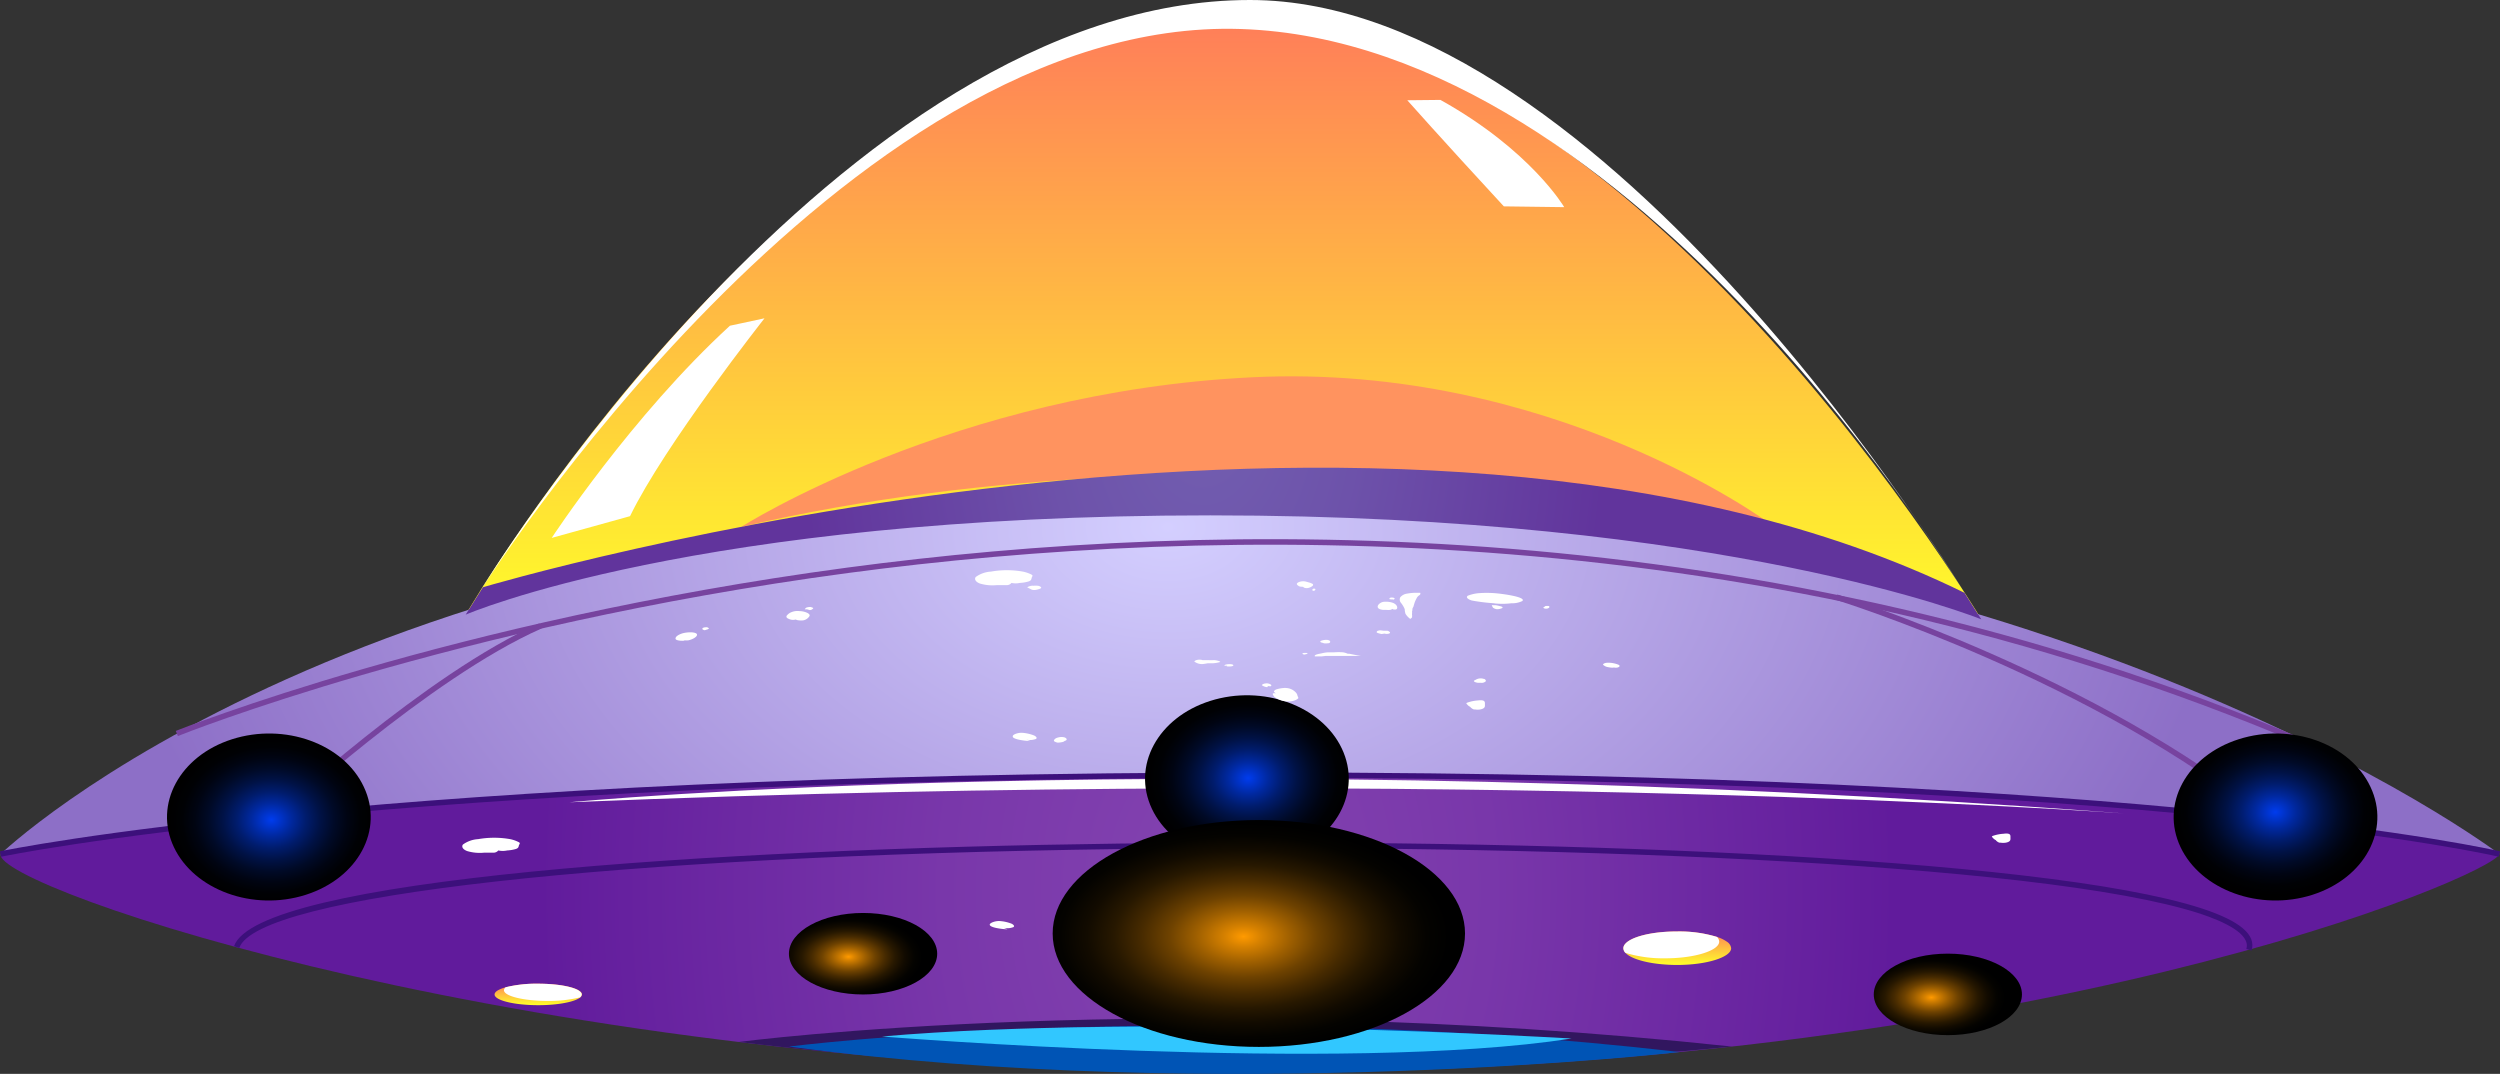 <svg xmlns="http://www.w3.org/2000/svg" xmlns:xlink="http://www.w3.org/1999/xlink" viewBox="0 0 282.76 121.46"><rect x="0" y="0" width="282.76" height="121.46" fill="#333333" stroke="none"/><defs><style>.cls-1{isolation:isolate;}.cls-10,.cls-11,.cls-12,.cls-13,.cls-14,.cls-17,.cls-18,.cls-2,.cls-20,.cls-22,.cls-24,.cls-3,.cls-4,.cls-6,.cls-7,.cls-8,.cls-9{fill-rule:evenodd;}.cls-2{fill:url(#Áåçûìÿííûé_ãðàäèåíò_129);}.cls-3{fill:url(#Áåçûìÿííûé_ãðàäèåíò_104);}.cls-4{fill:url(#Áåçûìÿííûé_ãðàäèåíò_112);}.cls-5{fill:#3c107b;}.cls-6{fill:#31165f;}.cls-7{fill:#0054b5;}.cls-8{fill:#31c7ff;}.cls-9{fill:url(#Áåçûìÿííûé_ãðàäèåíò_129-2);}.cls-10,.cls-16,.cls-19{fill:#fff;}.cls-11{fill:url(#Áåçûìÿííûé_ãðàäèåíò_129-3);}.cls-12{fill:url(#Áåçûìÿííûé_ãðàäèåíò_129-4);}.cls-13{fill:url(#Áåçûìÿííûé_ãðàäèåíò_129-5);}.cls-14{fill:url(#Áåçûìÿííûé_ãðàäèåíò_129-6);}.cls-15{fill:#77439f;}.cls-17{fill:#ff935f;}.cls-18{fill:url(#Áåçûìÿííûé_ãðàäèåíò_176);}.cls-19,.cls-26{mix-blend-mode:soft-light;}.cls-20{fill:url(#Áåçûìÿííûé_ãðàäèåíò_220);}.cls-21,.cls-23,.cls-25,.cls-27,.cls-28,.cls-29{mix-blend-mode:screen;}.cls-21{fill:url(#Áåçûìÿííûé_ãðàäèåíò_217);}.cls-22{fill:url(#Áåçûìÿííûé_ãðàäèåíò_220-2);}.cls-23{fill:url(#Áåçûìÿííûé_ãðàäèåíò_217-2);}.cls-24{fill:url(#Áåçûìÿííûé_ãðàäèåíò_220-3);}.cls-25{fill:url(#Áåçûìÿííûé_ãðàäèåíò_217-3);}.cls-27{fill:url(#Áåçûìÿííûé_ãðàäèåíò_266);}.cls-28{fill:url(#Áåçûìÿííûé_ãðàäèåíò_266-2);}.cls-29{fill:url(#Áåçûìÿííûé_ãðàäèåíò_266-3);}</style><linearGradient id="Áåçûìÿííûé_ãðàäèåíò_129" x1="138.98" y1="72.03" x2="138.98" y2="2.46" gradientUnits="userSpaceOnUse"><stop offset="0" stop-color="#ffff29"/><stop offset="1" stop-color="#ff7e59"/></linearGradient><radialGradient id="Áåçûìÿííûé_ãðàäèåíò_104" cx="137.7" cy="-3779.24" r="77.52" gradientTransform="translate(0 5391.59) scale(1 1.4)" gradientUnits="userSpaceOnUse"><stop offset="0.02" stop-color="#8343b0"/><stop offset="0.4" stop-color="#7937aa"/><stop offset="0.99" stop-color="#611b9c"/></radialGradient><radialGradient id="Áåçûìÿííûé_ãðàäèåíò_112" cx="132.1" cy="2186.88" r="119.34" gradientTransform="translate(0 -1383.74) scale(1 0.66)" gradientUnits="userSpaceOnUse"><stop offset="0" stop-color="#d4cfff"/><stop offset="1" stop-color="#8d6fc7"/></radialGradient><linearGradient id="Áåçûìÿííûé_ãðàäèåíò_129-2" x1="141.37" y1="108.18" x2="141.37" y2="104.07" xlink:href="#Áåçûìÿííûé_ãðàäèåíò_129"/><linearGradient id="Áåçûìÿííûé_ãðàäèåíò_129-3" x1="189.7" y1="109.14" x2="189.7" y2="105.35" xlink:href="#Áåçûìÿííûé_ãðàäèåíò_129"/><linearGradient id="Áåçûìÿííûé_ãðàäèåíò_129-4" x1="220.86" y1="113.93" x2="220.86" y2="111.5" xlink:href="#Áåçûìÿííûé_ãðàäèåíò_129"/><linearGradient id="Áåçûìÿííûé_ãðàäèåíò_129-5" x1="97.67" y1="108.99" x2="97.67" y2="105.2" gradientTransform="matrix(-1, 0, 0, 1, 195.3, 0)" xlink:href="#Áåçûìÿííûé_ãðàäèåíò_129"/><linearGradient id="Áåçûìÿííûé_ãðàäèåíò_129-6" x1="134.43" y1="113.69" x2="134.43" y2="111.26" gradientTransform="matrix(-1, 0, 0, 1, 195.3, 0)" xlink:href="#Áåçûìÿííûé_ãðàäèåíò_129"/><radialGradient id="Áåçûìÿííûé_ãðàäèåíò_176" cx="136.15" cy="-3818.05" r="45.98" gradientTransform="translate(0 5811.61) scale(1 1.51)" gradientUnits="userSpaceOnUse"><stop offset="0.02" stop-color="#725eb0"/><stop offset="0.38" stop-color="#6d52aa"/><stop offset="0.99" stop-color="#61349c"/></radialGradient><linearGradient id="Áåçûìÿííûé_ãðàäèåíò_220" x1="140.4" y1="89.7" x2="140.4" y2="86.46" gradientUnits="userSpaceOnUse"><stop offset="0" stop-color="#8dc7ff"/><stop offset="0.32" stop-color="#5c4d86"/></linearGradient><radialGradient id="Áåçûìÿííûé_ãðàäèåíò_217" cx="299.46" cy="-415.99" r="7.83" gradientTransform="matrix(1.37, -0.44, 0.53, 1.12, -48.62, 685.69)" gradientUnits="userSpaceOnUse"><stop offset="0" stop-color="#003cee"/><stop offset="0.06" stop-color="#0036d6"/><stop offset="0.2" stop-color="#00289e"/><stop offset="0.34" stop-color="#001c6d"/><stop offset="0.48" stop-color="#001246"/><stop offset="0.62" stop-color="#000a27"/><stop offset="0.75" stop-color="#000412"/><stop offset="0.88" stop-color="#000104"/><stop offset="1"/></radialGradient><linearGradient id="Áåçûìÿííûé_ãðàäèåíò_220-2" x1="256.74" y1="93.99" x2="256.74" y2="90.75" xlink:href="#Áåçûìÿííûé_ãðàäèåíò_220"/><radialGradient id="Áåçûìÿííûé_ãðàäèåíò_217-2" cx="371.93" cy="-384.1" r="7.83" xlink:href="#Áåçûìÿííûé_ãðàäèåíò_217"/><linearGradient id="Áåçûìÿííûé_ãðàäèåíò_220-3" x1="29.78" y1="93.99" x2="29.78" y2="90.75" xlink:href="#Áåçûìÿííûé_ãðàäèåíò_220"/><radialGradient id="Áåçûìÿííûé_ãðàäèåíò_217-3" cx="228.05" cy="-439.84" r="7.83" xlink:href="#Áåçûìÿííûé_ãðàäèåíò_217"/><radialGradient id="Áåçûìÿííûé_ãðàäèåíò_266" cx="402.83" cy="-435.41" r="8.72" gradientTransform="translate(-934.92 745.98) scale(2.67 1.47)" gradientUnits="userSpaceOnUse"><stop offset="0" stop-color="#ff9a00"/><stop offset="0.09" stop-color="#d68100"/><stop offset="0.23" stop-color="#9e5f00"/><stop offset="0.36" stop-color="#6e4200"/><stop offset="0.5" stop-color="#462a00"/><stop offset="0.63" stop-color="#271800"/><stop offset="0.76" stop-color="#120b00"/><stop offset="0.89" stop-color="#040300"/><stop offset="1"/></radialGradient><radialGradient id="Áåçûìÿííûé_ãðàäèåíò_266-2" cx="386.1" cy="-433.85" r="3.13" xlink:href="#Áåçûìÿííûé_ãðàäèåíò_266"/><radialGradient id="Áåçûìÿííûé_ãðàäèåíò_266-3" cx="431.97" cy="-430.72" r="3.13" xlink:href="#Áåçûìÿííûé_ãðàäèåíò_266"/></defs><g class="cls-1"><g id="Layer_2" data-name="Layer 2"><g id="space_background" data-name="space background"><path class="cls-2" d="M52.67,69.52S90.09,5,135.87,2.53C183.37,0,225.3,72,225.3,72Z"/><path class="cls-3" d="M282.69,96.6c-.72,2.4-52.76,24.73-141.31,24.73C59.59,121.33-.75,100.31.07,96.6.64,94,63.33,85.23,141.38,85.23S283.23,94.8,282.69,96.6Z"/><path class="cls-4" d="M.07,96.6S41.13,57,135.87,57,282.69,96.6,282.69,96.6s-38.87-9-146.82-9C49.66,87.6.07,96.6.07,96.6Z"/><path class="cls-5" d="M254.66,107.51l-.59-.18c.52-1.71-2.57-3.11-5.25-4-18.21-5.91-76.06-7.92-122.1-7.3-57.59.79-97.64,5.28-99.66,11.19l-.59-.2c2.59-7.59,53.48-11,100.25-11.61,46.08-.63,104,1.39,122.29,7.33C253.36,104.17,255.21,105.73,254.66,107.51Z"/><path class="cls-6" d="M83.55,117.85s48.1-6.32,112.34.52C195.89,118.37,138.37,124.66,83.55,117.85Z"/><path class="cls-7" d="M89.24,118.37s45.24-5.76,100.75.62C190,119,137.85,124.94,89.24,118.37Z"/><path class="cls-8" d="M99.75,117.23s52.2,4.24,78,.23C177.79,117.46,130.27,114.58,99.75,117.23Z"/><path class="cls-9" d="M150.91,106.12c0,1.14-4.27,2.06-9.54,2.06s-9.54-.92-9.54-2.06a.65.65,0,0,1,.24-.46c1-.91,4.76-1.59,9.3-1.59,3.95,0,7.33.51,8.79,1.25C150.64,105.57,150.91,105.84,150.91,106.12Z"/><path class="cls-10" d="M150.16,105.34c0,1-4.08,1.76-9.12,1.76-4.46,0-8.17-.62-9-1.44,1-.91,4.76-1.59,9.3-1.59,3.95,0,7.33.51,8.79,1.25Z"/><path class="cls-11" d="M195.8,107.25c0,1-2.73,1.89-6.1,1.89-2.78,0-5.12-.58-5.86-1.37h0a.77.77,0,0,1-.23-.52.7.7,0,0,1,.15-.42c.62-.85,3-1.48,5.94-1.48a14.59,14.59,0,0,1,4.5.62,4,4,0,0,1,1.12.54A1,1,0,0,1,195.8,107.25Z"/><path class="cls-10" d="M194.45,106.5c0,1-2.73,1.89-6.1,1.89a14.71,14.71,0,0,1-4.51-.62h0a.77.77,0,0,1-.23-.52.7.7,0,0,1,.15-.42c.62-.85,3-1.48,5.94-1.48a14.59,14.59,0,0,1,4.5.62A.79.79,0,0,1,194.45,106.5Z"/><path class="cls-12" d="M225.8,112.72c0,.66-2.21,1.21-4.94,1.21-2.26,0-4.16-.37-4.75-.88h0a.44.44,0,0,1-.19-.33.38.38,0,0,1,.13-.28c.49-.54,2.46-.94,4.81-.94a14.58,14.58,0,0,1,3.65.4,3.78,3.78,0,0,1,.9.34C225.66,112.39,225.8,112.55,225.8,112.72Z"/><path class="cls-10" d="M224.71,112.24c0,.67-2.22,1.21-5,1.21a15,15,0,0,1-3.65-.4h0a.44.44,0,0,1-.19-.33.38.38,0,0,1,.13-.28c.49-.54,2.46-.94,4.81-.94a14.58,14.58,0,0,1,3.65.4A.46.46,0,0,1,224.71,112.24Z"/><path class="cls-13" d="M91.54,107.1c0,1.05,2.73,1.89,6.1,1.89,2.78,0,5.12-.58,5.86-1.37h0a.77.77,0,0,0,.23-.52.7.7,0,0,0-.15-.42c-.62-.85-3-1.48-5.94-1.48a14.59,14.59,0,0,0-4.5.62,4.18,4.18,0,0,0-1.12.54A1,1,0,0,0,91.54,107.1Z"/><path class="cls-10" d="M92.89,106.35c0,1.05,2.73,1.89,6.1,1.89a14.45,14.45,0,0,0,4.51-.62h0a.77.77,0,0,0,.23-.52.7.7,0,0,0-.15-.42c-.62-.85-3-1.48-5.94-1.48a14.59,14.59,0,0,0-4.5.62A.75.75,0,0,0,92.89,106.35Z"/><path class="cls-14" d="M55.94,112.48c0,.66,2.21,1.21,4.94,1.21,2.25,0,4.15-.38,4.75-.88h0a.48.48,0,0,0,.19-.33.38.38,0,0,0-.13-.28c-.5-.54-2.46-.94-4.81-.94a14.47,14.47,0,0,0-3.65.4,3.62,3.62,0,0,0-.9.34Q55.94,112.23,55.94,112.48Z"/><path class="cls-10" d="M57,112c0,.66,2.21,1.21,4.95,1.21a15.07,15.07,0,0,0,3.65-.4h0a.48.48,0,0,0,.19-.33.38.38,0,0,0-.13-.28c-.5-.54-2.46-.94-4.81-.94a14.47,14.47,0,0,0-3.65.4A.46.46,0,0,0,57,112Z"/><path class="cls-15" d="M260.58,84.3c-61.23-26.12-123.34-25-164.67-19.49-44.79,6-75.49,18.32-75.79,18.44l-.24-.58C20.19,82.55,51,70.2,95.81,64.2c41.41-5.54,103.65-6.65,165,19.52Z"/><path class="cls-5" d="M.13,96.9,0,96.29c.41-.09,42.58-8.92,143.54-8.92s138.85,8.83,139.22,8.92l-.14.61c-.37-.09-38.21-8.91-139.08-8.91S.55,96.81.13,96.9Z"/><path class="cls-15" d="M31.39,92.6,31,92.14c.17-.16,17.22-16,30-21.63l.26.57C48.53,76.7,31.56,92.44,31.39,92.6Z"/><path class="cls-15" d="M256.56,93.06C237,77,207.92,67.93,207.63,67.84l.18-.6c.3.09,29.51,9.21,49.14,25.33Z"/><path class="cls-16" d="M159.17,11.34s3.71,4.19,10.92,12l6.83.09s-3.76-6.43-14-12.13Z"/><path class="cls-16" d="M54.18,67.05S95.27,1.82,140.32,3.28s81.87,63.77,81.87,63.77S181.78,0,141.38,0C94.85,0,54.18,67.05,54.18,67.05Z"/><path class="cls-17" d="M83.85,59.59s23.92-15.27,57.79-16.92S200,59.1,200,59.1,140.48,46.42,83.85,59.59Z"/><path class="cls-16" d="M62.4,60.84s9.06-13.83,20.16-24L86.47,36S75.16,50.33,71.26,58.38Z"/><path class="cls-18" d="M52.67,69.52l1.95-3.1s103.45-30.84,167.57.63l1.9,3s-28.84-11.76-87.2-11.76S52.67,69.52,52.67,69.52Z"/><path class="cls-19" d="M64.41,90.74S134.11,84,240.22,92C240.22,92,166,86.55,64.41,90.74Z"/><path class="cls-20" d="M142.38,88.08a2,2,0,1,1-2-1.62A1.83,1.83,0,0,1,142.38,88.08Z"/><path class="cls-10" d="M142,88.08a1.59,1.59,0,1,1-1.56-1.28A1.44,1.44,0,0,1,142,88.08Z"/><path class="cls-21" d="M151.77,84.67c2.3,4.86-.65,10.32-6.58,12.21s-12.6-.53-14.9-5.39.65-10.32,6.58-12.21S149.47,79.81,151.77,84.67Z"/><path class="cls-22" d="M258.72,92.37a2,2,0,1,1-2-1.62A1.83,1.83,0,0,1,258.72,92.37Z"/><path class="cls-10" d="M258.3,92.37a1.59,1.59,0,1,1-1.56-1.28A1.45,1.45,0,0,1,258.3,92.37Z"/><path class="cls-23" d="M268.11,89c2.3,4.86-.65,10.32-6.58,12.21s-12.6-.54-14.9-5.39.65-10.32,6.58-12.21S265.81,84.1,268.11,89Z"/><path class="cls-24" d="M31.76,92.37a1.83,1.83,0,0,1-2,1.62,1.65,1.65,0,1,1,0-3.24A1.82,1.82,0,0,1,31.76,92.37Z"/><path class="cls-10" d="M31.34,92.37a1.59,1.59,0,1,1-1.56-1.28A1.45,1.45,0,0,1,31.34,92.37Z"/><path class="cls-25" d="M41.15,89c2.3,4.86-.64,10.32-6.58,12.21s-12.6-.54-14.9-5.39.65-10.32,6.58-12.21S38.86,84.1,41.15,89Z"/><g class="cls-26"><path class="cls-10" d="M135.08,74.82a1.45,1.45,0,0,0,.92.29,5.4,5.4,0,0,0,.58-.09l.54,0a3.44,3.44,0,0,0,.83-.13c.14,0,0-.11-.14-.14a2.37,2.37,0,0,0-.49-.09,5.39,5.39,0,0,1-.7,0l-.27,0H136C135.7,74.55,135.18,74.63,135.08,74.82Z"/><path class="cls-10" d="M138.78,75.28a.57.57,0,0,1-.3,0c0-.17.87-.23,1-.07s-.46.21-.74.15Z"/><path class="cls-10" d="M144.3,78.42c-.11-.09-.26-.17-.2-.26a.6.6,0,0,1,.34-.21,3.46,3.46,0,0,1,.71-.13,1.51,1.51,0,0,1,.37,0,1.57,1.57,0,0,1,1,.46.81.81,0,0,1,.21.31.63.63,0,0,0,.08.23c0,.06.09.12,0,.18a.71.71,0,0,1-.21.15,2.09,2.09,0,0,1-1,.19,2.55,2.55,0,0,1-1.47-.53C144,78.61,143.73,78.34,144.3,78.42Z"/><path class="cls-10" d="M143.39,77.6c.19,0,.25.05.36,0a.1.1,0,0,0,0-.16.85.85,0,0,0-.67-.13c-.12,0-.34.11-.35.17s.38.25.63.24Z"/><path class="cls-10" d="M149.93,74.19H151c.49,0,1,0,1.47,0s.7,0,1.05,0l.55,0-.14,0-.42-.07-.9-.18-.17,0-.18-.07a1.9,1.9,0,0,0-.36-.09,6.7,6.7,0,0,0-1,0l-.33,0h-.36a3.91,3.91,0,0,0-.71.11c-.26.06-.72.12-.79.26s.14.08.28.09l.5,0Z"/><path class="cls-10" d="M147.62,74.05c-.12,0-.35-.07-.31-.14s.3-.07.44-.06c.34,0,0,.19-.23.17Z"/><path class="cls-10" d="M149.75,72.76a1.71,1.71,0,0,0,.4,0c.21,0,.29-.08.3-.16s-.06-.2-.38-.23a1.7,1.7,0,0,0-.63.1.14.14,0,0,0-.11.1c0,.07.14.11.28.14Z"/><path class="cls-10" d="M159.5,70a2.14,2.14,0,0,1-.53-.57,1.9,1.9,0,0,1-.09-.53,2.94,2.94,0,0,0-.42-.71.57.57,0,0,1-.08-.64,1.22,1.22,0,0,1,.77-.41,6.18,6.18,0,0,1,.78-.09h.37l.23,0c.12,0,.12,0,.12.07s0,.14-.14.22a.83.83,0,0,0-.31.38,3.26,3.26,0,0,0-.18.38l-.12.38c0,.11-.09.22-.13.32s0,.22-.06.33a2.44,2.44,0,0,1,0,.27.51.51,0,0,0,0,.17.35.35,0,0,1,0,.13s0,.08,0,.12A.66.66,0,0,1,159.5,70Z"/><path class="cls-10" d="M157.47,68.87a.52.52,0,0,0,.2.07h.15a.2.2,0,0,0,.21-.22c0-.18-.14-.39-.47-.53a2.33,2.33,0,0,0-.91-.13.93.93,0,0,0-.77.37c-.09.15-.11.35.19.47a1.41,1.41,0,0,0,.39.08l.34,0a2.16,2.16,0,0,0,.44,0A.5.5,0,0,0,157.47,68.87Z"/><path class="cls-10" d="M157.51,67.78a.49.49,0,0,1-.25,0c-.09,0-.13,0-.1-.1s.25-.11.42-.08a.22.22,0,0,1,.17.12s-.08.1-.21.11Z"/><path class="cls-10" d="M147.38,66.37a.43.43,0,0,0,.28.14.69.69,0,0,0,.25,0,1.13,1.13,0,0,0,.55-.25.14.14,0,0,0,0-.22,2.18,2.18,0,0,0-.37-.15l-.35-.1a1.33,1.33,0,0,0-.69,0c-.22.06-.39.17-.37.27s.08.13.18.2S147,66.36,147.38,66.37Z"/><path class="cls-10" d="M148.42,66.74a.28.28,0,0,1,.11-.16c.07,0,.1,0,.17,0s.08.09.07.12-.05.08-.12.11-.15,0-.16,0Z"/><path class="cls-10" d="M156.6,71.66a.88.88,0,0,0,.51,0c.16-.06.13-.17,0-.23a.31.31,0,0,0-.2-.09c-.11,0-.23,0-.34,0-.26,0-.45-.1-.7,0-.1,0-.18.12-.16.18s.33.15.56.19Z"/><path class="cls-10" d="M166.27,79.93a.94.94,0,0,0,.43.31h.12a1.79,1.79,0,0,0,.61,0c.59-.12.52-.37.52-.59s.06-.53-.77-.43a4.58,4.58,0,0,0-1.25.26c-.13.07-.07.11,0,.18a1,1,0,0,0,.34.28Z"/><path class="cls-10" d="M225.71,95a.87.87,0,0,0,.43.31h.12a2.08,2.08,0,0,0,.61,0c.59-.12.52-.36.52-.59s.06-.53-.77-.42a4.6,4.6,0,0,0-1.25.25c-.13.08-.07.11,0,.18a1,1,0,0,0,.34.28Z"/><path class="cls-10" d="M167.22,77.23c-.17,0-.48-.09-.51-.18s.09-.1.19-.16a1.09,1.09,0,0,1,.9-.11c.17,0,.29.18.25.27a.64.64,0,0,1-.52.18Z"/><path class="cls-10" d="M114.4,65.93a2.18,2.18,0,0,0,.95,0,4.25,4.25,0,0,0,1-.17c.37-.13.28-.32.37-.49s.1-.21-.13-.32a3.79,3.79,0,0,0-.9-.3,10.42,10.42,0,0,0-3.61,0,3.25,3.25,0,0,0-1.72.61c-.19.26,0,.56.47.74a5,5,0,0,0,1.93.18l.48,0c.2,0,.41,0,.62,0A.66.66,0,0,0,114.4,65.93Z"/><path class="cls-10" d="M56.36,96.19a2.33,2.33,0,0,0,1,0,4.34,4.34,0,0,0,1-.17c.36-.13.27-.32.37-.49s.09-.21-.14-.32a3.71,3.71,0,0,0-.89-.3,10.47,10.47,0,0,0-3.62,0,3.25,3.25,0,0,0-1.72.61c-.19.26,0,.56.48.74a5,5,0,0,0,1.93.18l.48,0c.2,0,.41,0,.61,0A.69.69,0,0,0,56.36,96.19Z"/><path class="cls-10" d="M116.18,66.43a1.16,1.16,0,0,1,.73-.18,2.1,2.1,0,0,1,.43,0c.22,0,.45.15.42.24s-.36.18-.51.21a1.1,1.1,0,0,1-.54,0Z"/><path class="cls-10" d="M116.08,83.66a2,2,0,0,0,1.09-.08c.18-.12,0-.29-.2-.39a4.53,4.53,0,0,0-1.42-.31c-.48,0-1,.2-1,.38-.12.35,1.32.54,2,.56Z"/><path class="cls-10" d="M113.53,104.94a1.86,1.86,0,0,0,1.09-.08c.18-.11,0-.28-.19-.38a4.59,4.59,0,0,0-1.42-.31c-.49,0-1,.2-1.06.37-.11.36,1.32.55,2,.57Z"/><path class="cls-10" d="M120.27,83.9a2.43,2.43,0,0,1-.55.09c-.06,0-.08,0-.12,0s-.35-.1-.39-.18.09-.32.48-.4a1.32,1.32,0,0,1,.74,0c.23.1.34.29,0,.39Z"/><path class="cls-10" d="M168.89,68.23a8.3,8.3,0,0,0,2.06,0,2.57,2.57,0,0,0,1.23-.25c.46-.43-1.94-.77-2.71-.85a11.63,11.63,0,0,0-2.05-.05,4.41,4.41,0,0,0-1.41.3c-.26.2.06.42.46.54a20.67,20.67,0,0,0,3.16.34Z"/><path class="cls-10" d="M168.74,68.45s.06.25.17.31a.85.85,0,0,0,.36.14,1.12,1.12,0,0,0,.54-.09c.09,0,.17-.1.12-.15a.76.76,0,0,0-.27-.1,3.51,3.51,0,0,0-.51-.11l-.26,0a1.46,1.46,0,0,0-.31,0Z"/><path class="cls-10" d="M174.6,68.7l.18-.15a1.33,1.33,0,0,1,.42,0,.13.13,0,0,1,0,.19.5.5,0,0,1-.35.1c-.2,0-.28-.07-.32-.14Z"/><path class="cls-10" d="M182.52,75.49a.92.92,0,0,0,.47,0c.22-.08.26-.2.08-.3a3,3,0,0,0-1.28-.23c-.27,0-.6.16-.43.27a1.22,1.22,0,0,0,.32.18,3,3,0,0,0,.78.11Z"/><path class="cls-10" d="M90,70.07a.85.85,0,0,0,.33.09,2,2,0,0,0,.55,0,1.06,1.06,0,0,0,.66-.45c.09-.14,0-.25-.17-.36a2.11,2.11,0,0,0-.93-.23,1.83,1.83,0,0,0-1,.15,1.21,1.21,0,0,0-.49.41c0,.13,0,.21.25.31A1.11,1.11,0,0,0,90,70.07Z"/><path class="cls-10" d="M91.29,68.92c-.11,0-.23,0-.26,0s.1-.17.21-.21a1.61,1.61,0,0,1,.41-.06.67.67,0,0,1,.24.08c.1,0,.12.11,0,.16a.42.42,0,0,1-.31.11Z"/><path class="cls-10" d="M77.41,72.42a1.75,1.75,0,0,0,.47,0,2.43,2.43,0,0,0,.62-.24c.21-.13.37-.28.33-.43s-.33-.21-.59-.23a3.58,3.58,0,0,0-1,.1c-.49.14-.88.39-.83.64S77.54,72.51,77.41,72.42Z"/><path class="cls-10" d="M79.92,71.21a.66.66,0,0,1-.26.07s-.16-.06-.2-.1,0-.1,0-.14a.72.72,0,0,1,.37-.09.34.34,0,0,1,.3.08c.06,0,.08,0,0,.1l-.16.08Z"/></g><ellipse class="cls-27" cx="142.38" cy="105.58" rx="23.32" ry="12.83"/><path class="cls-28" d="M106,107.87c0,2.54-3.76,4.61-8.38,4.61s-8.39-2.07-8.39-4.61,3.76-4.61,8.39-4.61S106,105.32,106,107.87Z"/><path class="cls-29" d="M228.69,112.47c0,2.55-3.75,4.61-8.38,4.61s-8.38-2.06-8.38-4.61,3.75-4.61,8.38-4.61S228.69,109.93,228.69,112.47Z"/></g></g></g></svg>